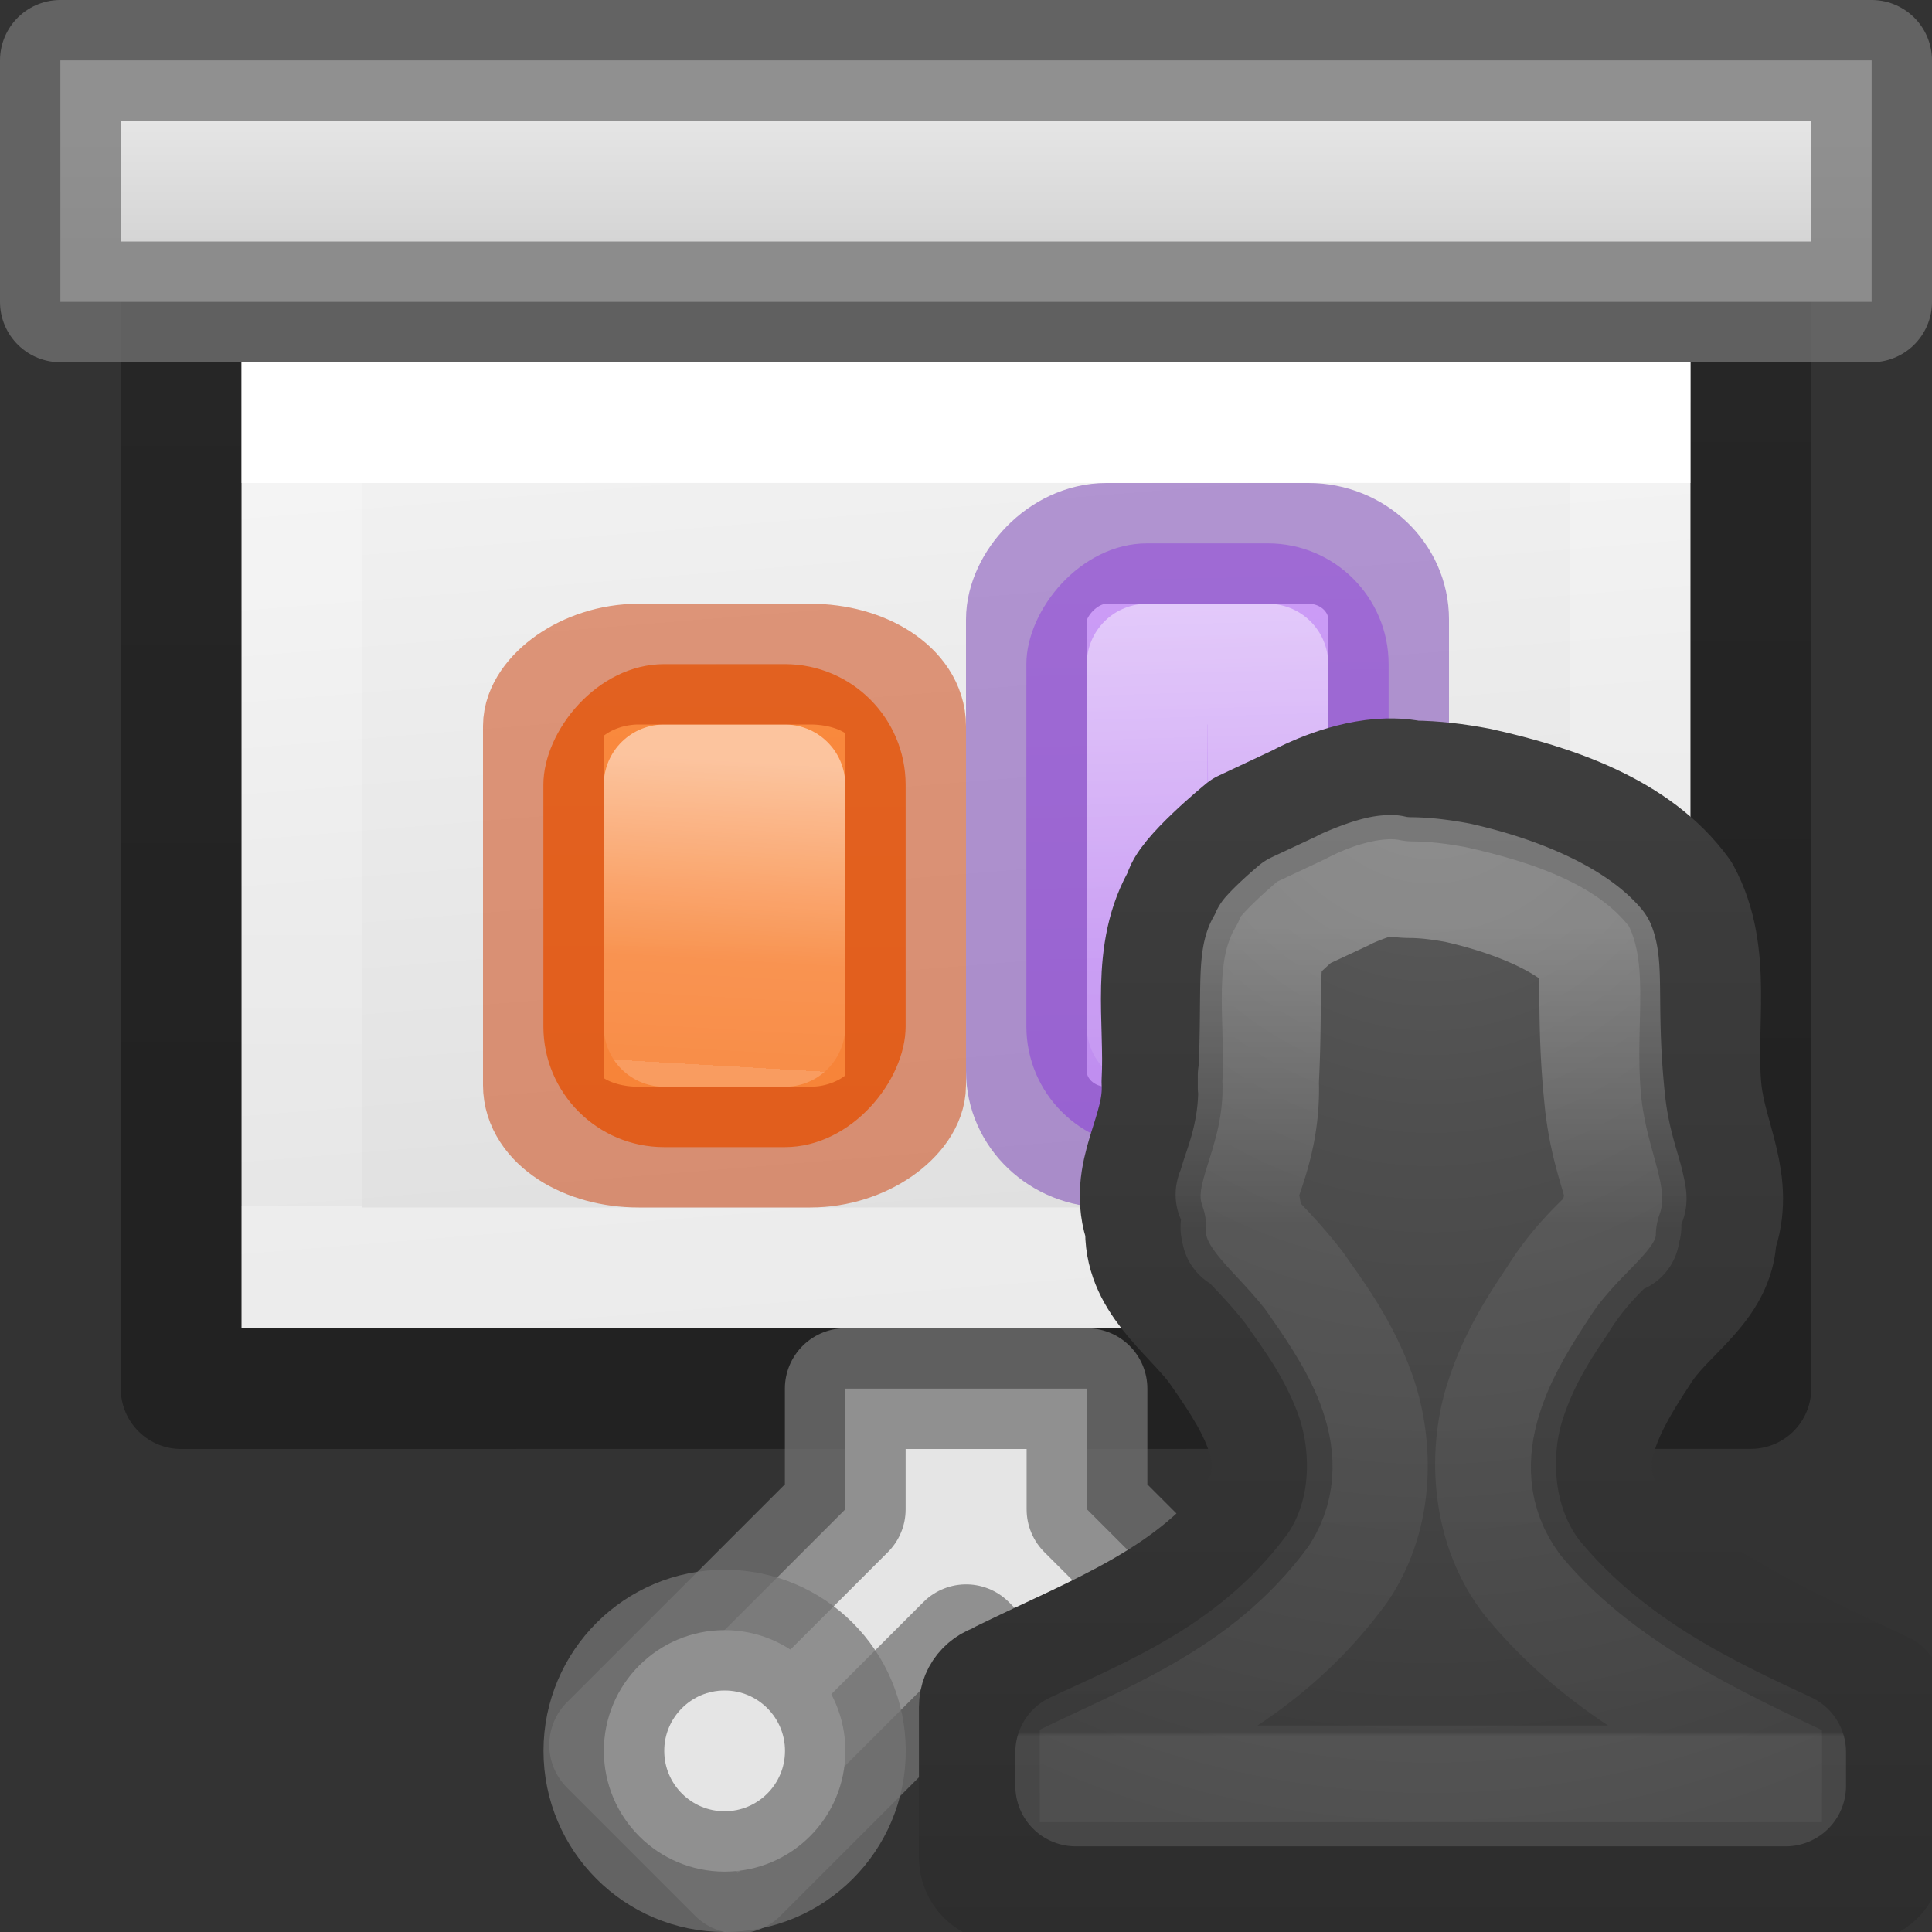 <svg height="16" viewBox="0 0 16 16" width="16" xmlns="http://www.w3.org/2000/svg" xmlns:xlink="http://www.w3.org/1999/xlink"><rect x="0" y="0" width="16" height="16" fill="#333333" stroke="none"/><linearGradient id="a" gradientTransform="matrix(.286 0 0 .304 .143 2.233)" gradientUnits="userSpaceOnUse" x1="25.132" x2="27.5" y1=".985" y2="32.109"><stop offset="0" stop-color="#f4f4f4"/><stop offset="1" stop-color="#dbdbdb"/></linearGradient><linearGradient id="b" gradientTransform="matrix(.243 0 0 .351 2.162 -.432)" gradientUnits="userSpaceOnUse" x1="24" x2="24" y1="6.923" y2="24"><stop offset="0" stop-color="#fff"/><stop offset="0" stop-color="#fff" stop-opacity=".235"/><stop offset="1" stop-color="#fff" stop-opacity=".157"/><stop offset="1" stop-color="#fff" stop-opacity=".392"/></linearGradient><linearGradient id="c" gradientTransform="matrix(.254 0 0 .305 19.129 -.685)" gradientUnits="userSpaceOnUse" x1="-51.733" x2="-51.786" y1="28.475" y2="2.906"><stop offset="0" stop-opacity=".34"/><stop offset="1" stop-opacity=".247"/></linearGradient><linearGradient id="d" gradientUnits="userSpaceOnUse" x1="8.5" x2="8.5" y1="2" y2="1"><stop offset="0" stop-color="#d5d5d5"/><stop offset="1" stop-color="#e5e5e5"/></linearGradient><linearGradient id="e" gradientUnits="userSpaceOnUse" x1="13.561" x2="13.608" y1="-5.013" y2="21.532"><stop offset="0" stop-color="#ffa154"/><stop offset="1" stop-color="#f37329"/></linearGradient><linearGradient id="f" gradientUnits="userSpaceOnUse" x1="12.883" x2="13.028" xlink:href="#g" y1="9.505" y2="12.017"/><linearGradient id="g"><stop offset="0" stop-color="#fff"/><stop offset=".654" stop-color="#fff" stop-opacity=".235"/><stop offset="1" stop-color="#fff" stop-opacity=".157"/><stop offset="1" stop-color="#fff" stop-opacity=".392"/></linearGradient><linearGradient id="h" gradientUnits="userSpaceOnUse" x1="15.893" x2="15.608" y1="7.157" y2="21.532"><stop offset="0" stop-color="#cd9ef7"/><stop offset="1" stop-color="#a56de2"/></linearGradient><linearGradient id="i" gradientUnits="userSpaceOnUse" x1="14.704" x2="14.552" xlink:href="#g" y1="7.534" y2="12.517"/><radialGradient id="j" cx="10.904" cy="8.45" gradientTransform="matrix(0 .746 -.679 0 12.739 -6.181)" gradientUnits="userSpaceOnUse" r="20"><stop offset="0" stop-color="#5f5f5f"/><stop offset=".262" stop-color="#4f4f4f"/><stop offset=".705" stop-color="#3b3b3b"/><stop offset="1" stop-color="#2b2b2b"/></radialGradient><linearGradient id="k" gradientTransform="matrix(.537 0 0 .53 -5.884 -4.97)" gradientUnits="userSpaceOnUse" x1="24" x2="24" y1="44" y2="3.899"><stop offset="0" stop-color="#272727"/><stop offset="1" stop-color="#454545"/></linearGradient><linearGradient id="l" gradientTransform="matrix(.537 0 0 .53 -5.884 -4.97)" gradientUnits="userSpaceOnUse" x1="26.305" x2="26.305" y1="16.918" y2="32.093"><stop offset="0" stop-color="#fff"/><stop offset=".373" stop-color="#fff" stop-opacity=".235"/><stop offset=".995" stop-color="#fff" stop-opacity=".157"/><stop offset="1" stop-color="#fff" stop-opacity=".392"/></linearGradient><path d="m2 3h12l0 7.999-12.0.001z" fill="url(#a)"/><g fill="none" transform="translate(-1 2)"><path d="m14.5 8.499-11.0.001v-7l11-.001z" stroke="url(#b)" stroke-linecap="round"/><path d="m2.5.5c2.521 0 13.0 0 13.0 0l0 8.999-13.0.001z" stroke="url(#c)" stroke-linejoin="round" stroke-width="1"/></g><g stroke="#747474" stroke-linecap="square" stroke-linejoin="round" stroke-opacity=".745"><path d="m.5.5h15v2h-15z" fill="url(#d)"/><g fill="#e5e5e5"><path d="m7 11.5v1l-1.951 1.951 1.061 1.061 1.891-1.891 1.891 1.891 1.061-1.061-1.951-1.951v-1z"/><circle cx="6.001" cy="14.5" r="1"/><circle cx="10.001" cy="14.5" r="1"/></g></g><g transform="matrix(-1 0 0 1 29.015 -2.969)"><rect fill="url(#h)" height="5" rx="1" width="3" x="17.515" y="7.469"/><g fill="none" stroke-linecap="round" stroke-linejoin="round"><path d="m18.515 8.469h1v3l-1.012.048z" opacity=".5" stroke="url(#i)"/><rect height="5" opacity=".5" rx=".664" ry=".63" stroke="#7239b3" width="3" x="17.515" y="7.469"/></g></g><g transform="matrix(-1 0 0 1 22.028 -3.017)"><rect fill="url(#e)" height="4" rx="1" width="3" x="14.528" y="8.517"/><g fill="none" stroke-linecap="round" stroke-linejoin="round"><path d="m15.528 9.517 1-0-0 2h-1z" opacity=".5" stroke="url(#f)"/><rect height="4" opacity=".5" rx=".79" ry=".513" stroke="#cc3b02" width="3" x="14.528" y="8.517"/></g></g><g stroke-linecap="round" stroke-linejoin="round" stroke-width="1.204" transform="matrix(.831 0 0 .831 6.033 4.372)"><path d="m6.424 2.512c-.388.05-.734.244-.734.244l-.549.258s-.597.49-.604.656c-.336.559-.183 1.238-.217 1.85.033.525-.357.913-.162 1.445-.028.514.423.816.713 1.188.326.47.768 1.084.42 1.646-.644.878-1.577 1.207-2.555 1.686-.003.017-.003.007-.006.023-.128.011-.23.111-.23.242v1.5c0 .139.112.25.25.25h8.5c.139 0 .25-.112.25-.25v-1.65c-.946-.451-2.071-.933-2.734-1.734-.399-.537-0-1.183.314-1.66.245-.398.756-.651.764-1.158.188-.514-.095-.941-.148-1.432-.069-.651.119-1.362-.211-1.967-.448-.619-1.269-.891-2.014-1.057-.216-.041-.436-.069-.656-.07-.128-.028-.261-.026-.391-.01z" fill="url(#j)" stroke="url(#k)"/><path d="m6.607 3.463c.017.004-.005-.003-.061.004-.146.019-.387.129-.387.129a.963.963 0 0 1 -.061.031l-.426.199c-.046.039-.087.074-.168.15-.045.043-.074.073-.098.1a.963.963 0 0 1 0 .002.963.963 0 0 1 -.045.088c-.092.153-.037.595-.082 1.406v-.113c.032.514-.126.88-.18 1.059s-.039.116-.039.117a.963.963 0 0 1 .057.383c.002-.034-.04-.094.035.002.075.096.26.263.477.541a.963.963 0 0 1 .031.043c.158.228.402.547.572.994.171.447.228 1.139-.125 1.709a.963.963 0 0 1 -.041.062c-.753 1.027-1.744 1.432-2.605 1.832v.336h7.074v-.338c-.837-.388-1.787-.843-2.514-1.721a.963.963 0 0 1 -.031-.039c-.401-.54-.402-1.245-.258-1.711.142-.46.371-.791.535-1.039.228-.365.465-.556.566-.668.103-.114.046-.056.045.012a.963.963 0 0 1 .059-.316c.011-.03.018-.022-.018-.176-.036-.153-.141-.424-.184-.822a.963.963 0 0 1 0-.002c-.092-.864-.014-1.32-.096-1.531-.218-.26-.732-.506-1.373-.65-.168-.031-.325-.05-.463-.051a.963.963 0 0 1 -.199-.021z" fill="none" opacity=".3" stroke="url(#l)"/></g></svg>